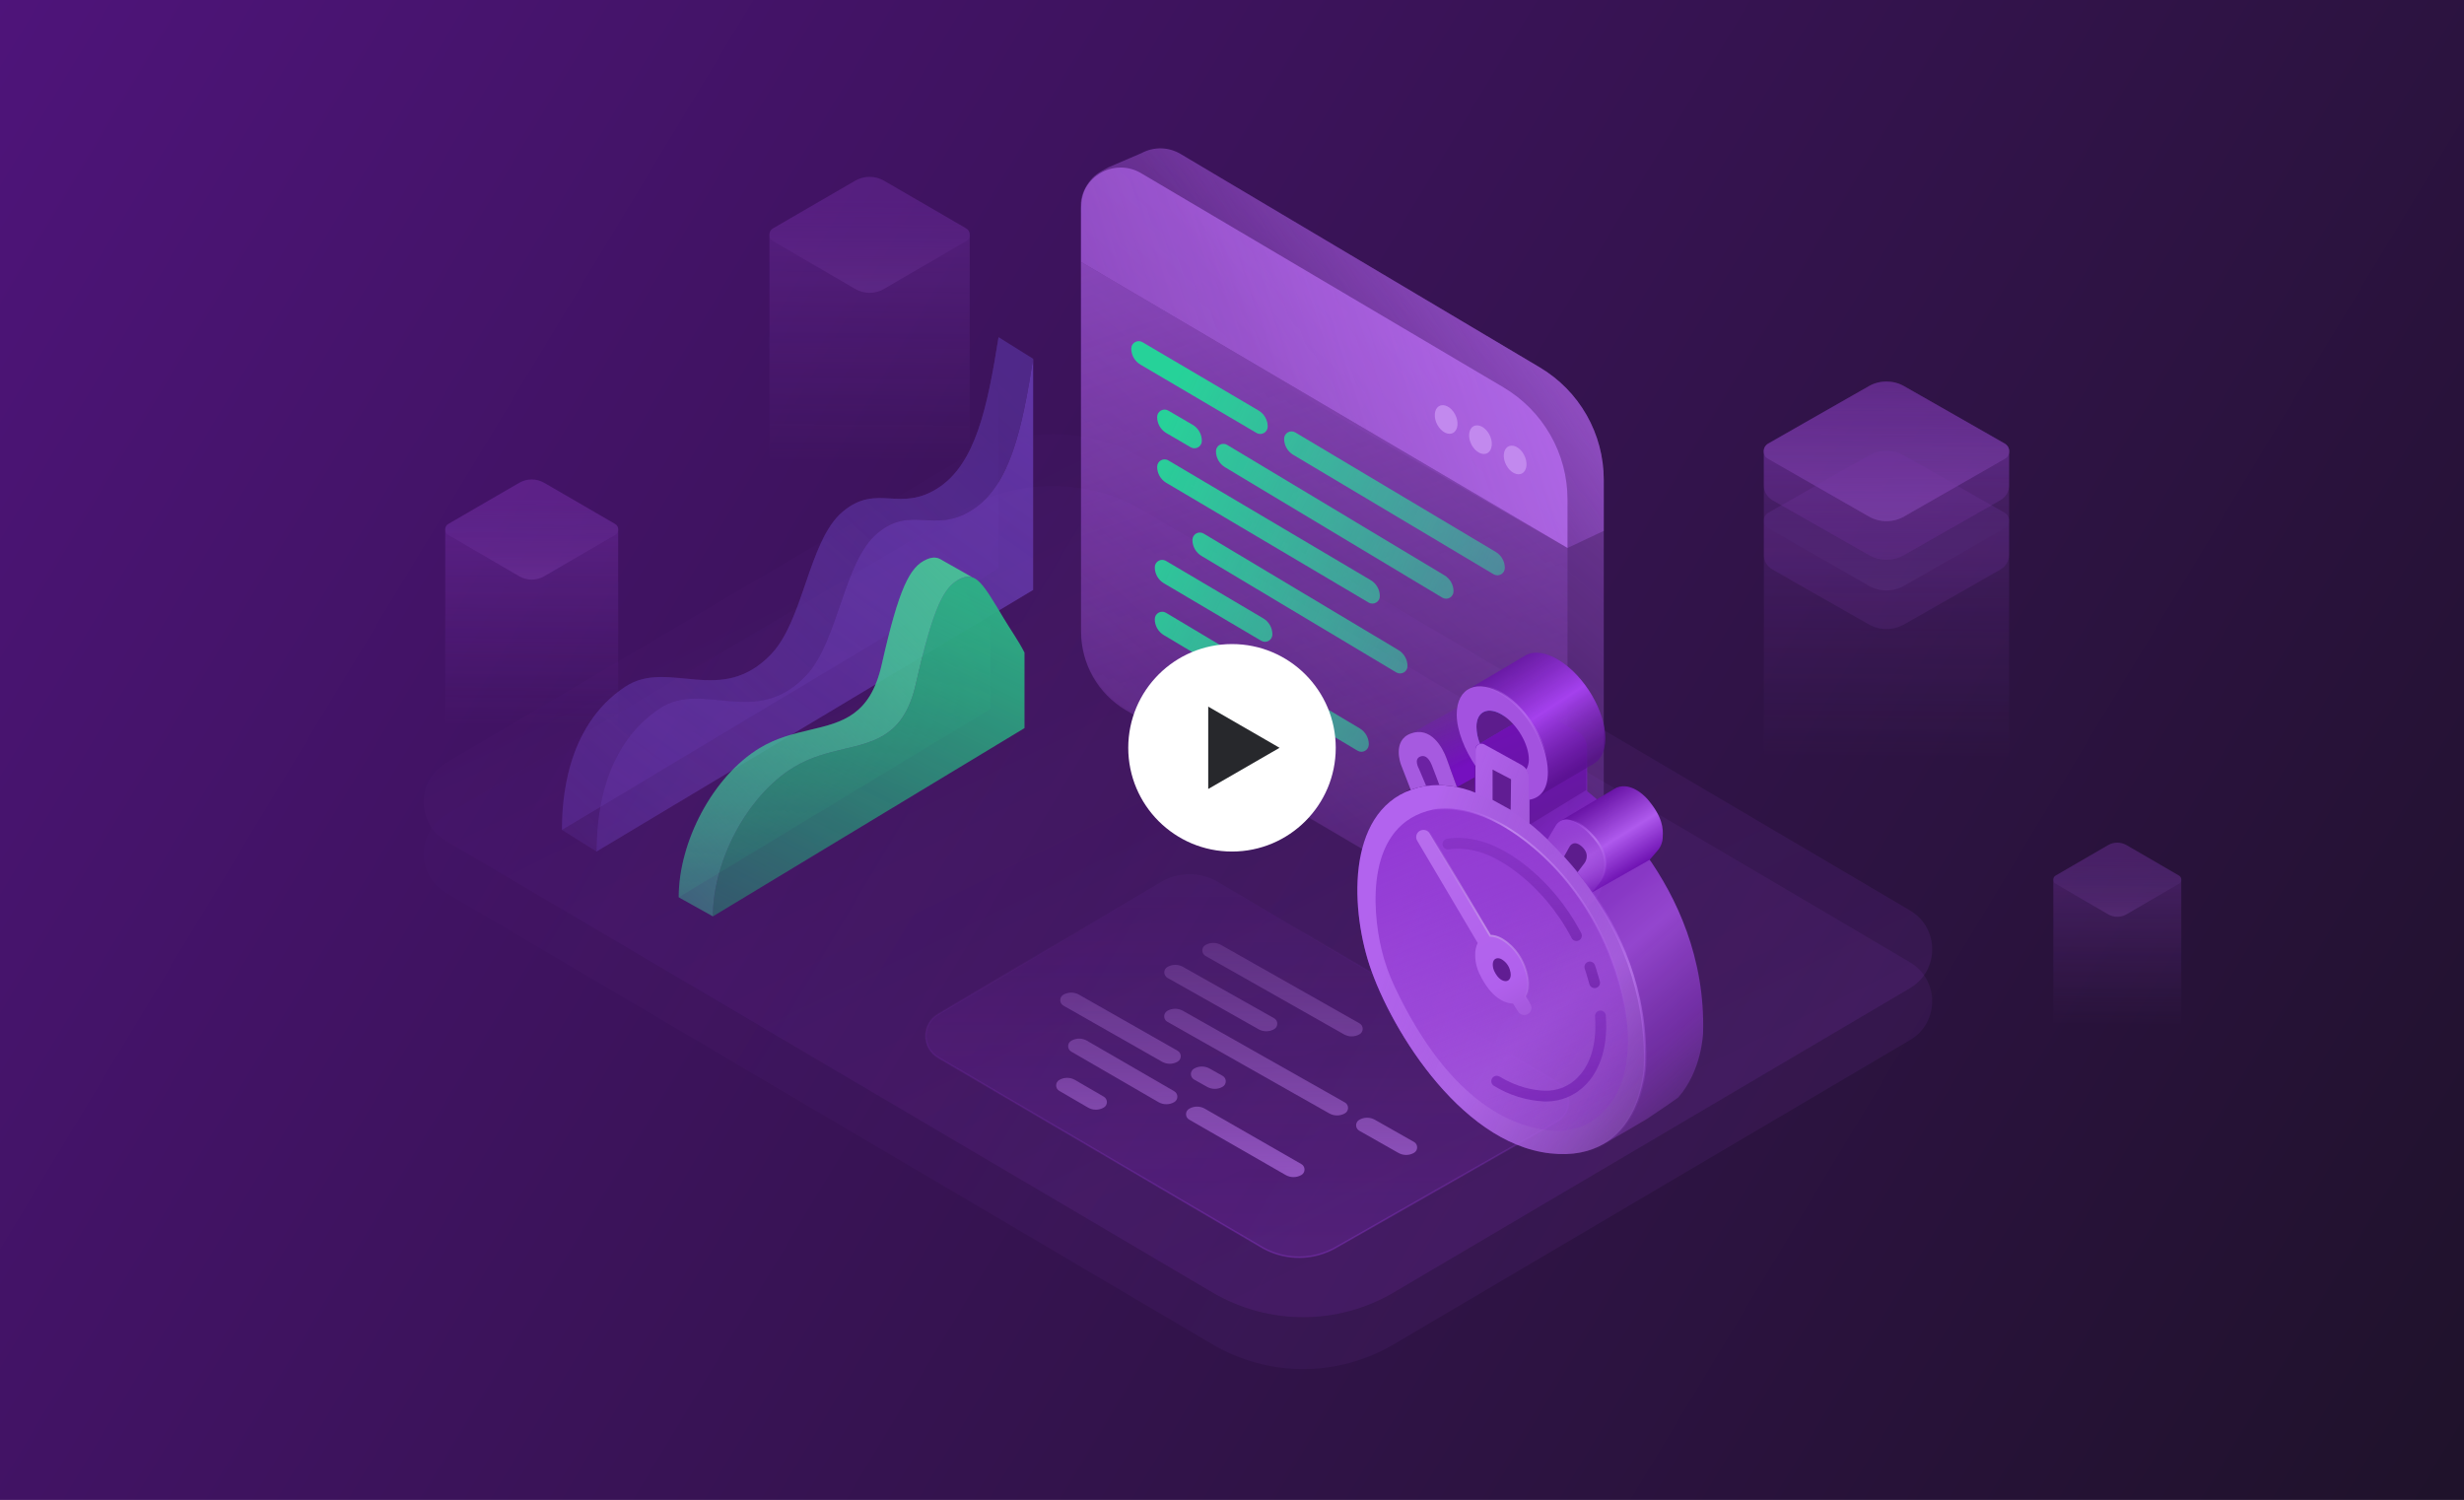 <svg width="570" height="347" viewBox="0 0 570 347" fill="none" xmlns="http://www.w3.org/2000/svg">
<path d="M0 0H570V347H0V0Z" fill="url(#paint0_linear_1_643)"/>
<g opacity="0.9">
<path opacity="0.5" d="M222.52 118.161L103.126 188.531C96.291 192.56 96.291 202.487 103.126 206.515L280.445 310.982C293.414 318.626 309.484 318.626 322.453 310.982L441.847 240.613C448.682 236.584 448.682 226.657 441.847 222.629L264.527 118.162C251.559 110.518 235.489 110.518 222.52 118.161Z" fill="url(#paint1_linear_1_643)"/>
<path opacity="0.5" d="M222.52 106.161L103.126 176.531C96.291 180.56 96.291 190.487 103.126 194.515L280.445 298.982C293.414 306.626 309.484 306.626 322.453 298.982L441.847 228.613C448.682 224.584 448.682 214.657 441.847 210.629L264.527 106.162C251.559 98.518 235.489 98.518 222.52 106.161Z" fill="url(#paint2_linear_1_643)"/>
<path opacity="0.6" d="M309.212 288.482L309.21 288.484C303.942 291.584 297.423 291.648 292.095 288.652C292.094 288.652 292.094 288.651 292.093 288.651L217.14 244.696L217.14 244.696L217.137 244.694C213.232 242.498 213.185 236.893 217.053 234.632L217.055 234.631L268.612 204.016C268.613 204.016 268.613 204.016 268.613 204.016C272.591 201.692 277.503 201.651 281.518 203.909C281.519 203.909 281.519 203.909 281.52 203.91L360.198 250.364L360.201 250.365C363.697 252.332 363.746 257.347 360.29 259.382C360.29 259.382 360.29 259.382 360.289 259.382L309.212 288.482Z" fill="url(#paint3_linear_1_643)" stroke="url(#paint4_linear_1_643)" stroke-width="0.36" stroke-miterlimit="10"/>
<g filter="url(#filter0_d_1_643)">
<path d="M294.75 236.237C293.636 236.88 292.266 236.887 291.146 236.256L270.076 224.375C269.095 223.822 269.088 222.412 270.063 221.849C271.177 221.206 272.547 221.199 273.667 221.83L294.737 233.71C295.718 234.264 295.725 235.674 294.75 236.237Z" fill="url(#paint5_linear_1_643)"/>
<path d="M245.993 228.27C245.019 228.832 245.024 230.239 246.001 230.795L268.802 243.768C269.925 244.407 271.302 244.403 272.42 243.757C273.394 243.195 273.389 241.788 272.412 241.232L249.611 228.259C248.488 227.62 247.111 227.624 245.993 228.27Z" fill="url(#paint6_linear_1_643)"/>
<path d="M282.837 249.562C281.726 250.203 280.359 250.211 279.241 249.584L276.237 247.899C275.254 247.348 275.245 245.935 276.221 245.372C277.332 244.73 278.699 244.722 279.817 245.349L282.821 247.034C283.804 247.585 283.813 248.998 282.837 249.562Z" fill="url(#paint7_linear_1_643)"/>
<path d="M270.038 232.008C269.065 232.57 269.069 233.975 270.045 234.532L307.495 255.726C308.619 256.368 309.999 256.365 311.119 255.718C312.092 255.156 312.089 253.75 311.113 253.193L273.662 231.999C272.538 231.358 271.159 231.361 270.038 232.008Z" fill="url(#paint8_linear_1_643)"/>
<path d="M314.438 257.212C313.464 257.774 313.469 259.182 314.448 259.737L323.49 264.864C324.612 265.5 325.986 265.495 327.103 264.85C328.077 264.288 328.072 262.879 327.093 262.325L318.051 257.198C316.929 256.562 315.555 256.567 314.438 257.212Z" fill="url(#paint9_linear_1_643)"/>
<path d="M314.507 237.42C313.385 238.068 312.004 238.07 310.879 237.426L278.863 219.295C277.888 218.737 277.886 217.332 278.858 216.771C279.98 216.123 281.362 216.121 282.486 216.764L314.503 234.896C315.477 235.454 315.48 236.858 314.507 237.42Z" fill="url(#paint10_linear_1_643)"/>
<path d="M247.82 238.916C246.85 239.476 246.849 240.876 247.819 241.438L267.987 253.119C269.114 253.772 270.504 253.773 271.632 253.122C272.603 252.562 272.603 251.162 271.634 250.6L251.466 238.919C250.339 238.266 248.948 238.265 247.82 238.916Z" fill="url(#paint11_linear_1_643)"/>
<path d="M255.332 254.38C254.202 255.033 252.809 255.031 251.681 254.374L245.042 250.514C244.075 249.951 244.077 248.553 245.046 247.993C246.177 247.341 247.57 247.343 248.698 247.999L255.336 251.859C256.304 252.422 256.302 253.821 255.332 254.38Z" fill="url(#paint12_linear_1_643)"/>
<path d="M275.094 254.646C274.127 255.205 274.122 256.599 275.085 257.165L297.383 269.963C298.513 270.627 299.913 270.632 301.049 269.977C302.016 269.418 302.021 268.024 301.058 267.458L278.76 254.66C277.63 253.996 276.23 253.991 275.094 254.646Z" fill="url(#paint13_linear_1_643)"/>
</g>
<g clip-path="url(#clip0_1_643)">
<path d="M371 202.539V111.003C371 105.757 369.636 100.601 367.042 96.042C364.447 91.483 360.712 87.676 356.202 84.997L273.116 35.628C271.756 34.81 270.206 34.36 268.62 34.325C267.033 34.289 265.465 34.668 264.07 35.425L256.36 38.729C254.148 39.903 253.041 40.579 251.897 42.154C250.754 43.728 249.993 45.542 250 47.489V145.589C250 149.232 250.945 152.812 252.744 155.98C254.543 159.148 257.133 161.794 260.261 163.661L348.662 216.329C349.957 217.113 351.427 217.561 352.939 217.633C354.451 217.705 355.958 217.399 357.322 216.742L357.324 216.744C361.237 214.37 366.214 210.928 369.585 207.468C370.518 205.994 371.009 204.283 371 202.539Z" fill="url(#paint14_linear_1_643)"/>
<path d="M371 122.818V111.003C371 105.757 369.636 100.601 367.042 96.042C364.447 91.483 360.712 87.676 356.202 84.997L273.116 35.628C271.756 34.81 270.206 34.36 268.62 34.325C267.033 34.289 265.465 34.668 264.07 35.425L256.36 38.729C251.897 40.803 250.083 43.827 250.097 48.004V62.407L362.614 126.766L371 122.818Z" fill="url(#paint15_linear_1_643)"/>
<path d="M362.614 208.228V126.766L250.097 60.606L250.097 146.196C250.097 149.838 251.046 153.417 252.85 156.584C254.654 159.751 257.251 162.397 260.389 164.263L348.649 216.132C350.051 216.966 351.649 217.414 353.281 217.432C354.913 217.449 356.52 217.035 357.939 216.232C359.359 215.429 360.539 214.265 361.36 212.859C362.181 211.453 362.614 209.855 362.614 208.228Z" fill="url(#paint16_linear_1_643)"/>
<path d="M362.614 126.765L362.614 115.536C362.614 110.303 361.246 105.161 358.644 100.614C356.042 96.066 352.296 92.27 347.773 89.597L263.949 40.049C262.547 39.221 260.95 38.776 259.319 38.761C257.689 38.746 256.083 39.16 254.666 39.962C253.249 40.764 252.07 41.925 251.251 43.327C250.431 44.729 250.097 46.501 250.097 48.123V60.606L362.614 126.765Z" fill="url(#paint17_linear_1_643)"/>
<path d="M336.576 95.811C337.495 97.508 337.329 99.435 336.205 100.116C335.081 100.796 333.425 99.971 332.506 98.274C331.587 96.576 331.753 94.65 332.877 93.969C334.001 93.288 335.658 94.114 336.576 95.811Z" fill="#D296FF"/>
<path d="M344.513 100.481C345.432 102.179 345.266 104.106 344.142 104.786C343.018 105.467 341.362 104.641 340.442 102.944C339.523 101.247 339.69 99.32 340.814 98.639C341.938 97.959 343.594 98.784 344.513 100.481Z" fill="#D296FF"/>
<path d="M352.536 105.178C353.455 106.875 353.288 108.802 352.164 109.483C351.04 110.163 349.384 109.338 348.465 107.641C347.546 105.943 347.712 104.016 348.836 103.336C349.96 102.655 351.617 103.481 352.536 105.178Z" fill="#D296FF"/>
<g filter="url(#filter1_d_1_643)">
<path d="M348.113 132.489C348.113 130.975 347.317 129.572 346.018 128.798L299.652 101.153C298.509 100.471 297.059 101.296 297.059 102.629C297.059 104.143 297.855 105.546 299.154 106.32L345.521 133.965C346.664 134.647 348.113 133.822 348.113 132.489Z" fill="url(#paint18_linear_1_643)"/>
<path d="M319.198 139.028C319.198 137.508 318.397 136.101 317.09 135.328L270.275 107.623C269.131 106.946 267.686 107.772 267.686 109.103C267.686 110.623 268.488 112.03 269.794 112.803L316.609 140.508C317.753 141.185 319.198 140.359 319.198 139.028Z" fill="url(#paint19_linear_1_643)"/>
<path d="M294.348 147.869C294.348 146.348 293.545 144.94 292.237 144.168L269.724 130.868C268.58 130.192 267.136 131.018 267.136 132.348C267.136 133.87 267.939 135.277 269.247 136.05L291.76 149.35C292.904 150.026 294.348 149.2 294.348 147.869Z" fill="url(#paint20_linear_1_643)"/>
<path d="M281.291 105.51C281.291 104.176 282.744 103.351 283.887 104.037L334.164 134.218C335.456 134.994 336.247 136.392 336.247 137.901C336.247 139.236 334.794 140.061 333.651 139.375L283.374 109.194C282.082 108.418 281.291 107.019 281.291 105.51Z" fill="url(#paint21_linear_1_643)"/>
<path d="M325.602 155.196C325.602 153.679 324.803 152.274 323.5 151.5L278.439 124.548C277.295 123.869 275.848 124.695 275.848 126.026C275.848 127.544 276.647 128.949 277.95 129.722L323.011 156.674C324.155 157.354 325.602 156.528 325.602 155.196Z" fill="url(#paint22_linear_1_643)"/>
<path d="M267.136 144.351C267.136 143.018 268.586 142.193 269.729 142.875L314.554 169.619C315.853 170.394 316.648 171.796 316.648 173.31C316.648 174.643 315.198 175.468 314.055 174.786L269.23 148.042C267.932 147.267 267.136 145.865 267.136 144.351Z" fill="url(#paint23_linear_1_643)"/>
<path d="M267.686 97.586C267.686 96.259 269.123 95.432 270.268 96.1L275.892 99.382C277.212 100.152 278.024 101.567 278.024 103.098C278.024 104.425 276.587 105.252 275.443 104.584L269.818 101.302C268.498 100.532 267.686 99.117 267.686 97.586Z" fill="url(#paint24_linear_1_643)"/>
<path d="M293.26 99.786C293.26 98.262 292.454 96.852 291.143 96.08L264.287 80.269C263.143 79.595 261.701 80.422 261.701 81.751C261.701 83.275 262.506 84.685 263.818 85.457L290.673 101.268C291.818 101.942 293.26 101.115 293.26 99.786Z" fill="url(#paint25_linear_1_643)"/>
<path d="M270.409 158.153C270.409 156.821 271.856 155.995 273 156.674L285.761 164.111C287.064 164.885 287.864 166.29 287.864 167.807C287.864 169.139 286.417 169.965 285.273 169.286L272.512 161.849C271.209 161.075 270.409 159.67 270.409 158.153Z" fill="url(#paint26_linear_1_643)"/>
</g>
</g>
<path d="M324.119 183.868C325.787 182.951 327.587 182.297 329.455 181.931C333.403 181.337 337.437 181.84 341.115 183.385V174.749C339.81 175.081 338.574 175.641 337.464 176.402H337.517L337.538 176.306C337.467 176.344 337.413 176.336 337.343 176.373L324.112 183.824L324.116 183.868H324.119Z" fill="#99620A"/>
<path d="M341.323 173.595V174.75C340.02 175.09 338.759 175.579 337.569 176.206L337.564 176.208C337.493 176.246 337.425 176.287 337.356 176.325L324.119 183.733V183.735C312.173 190.182 312.567 209.076 316.368 221.889C320.675 236.405 337.329 264.436 358.585 266.82C363.837 267.41 367.372 266.509 370.874 264.714C374.261 262.839 377.475 260.949 381.026 258.838C385.083 256.134 388.12 254.025 388.238 253.891C393.714 247.649 393.972 239.032 393.972 239.032C395.014 204.089 367.164 183.04 367.164 183.04V172.953C367.164 172.218 366.966 171.496 366.591 170.863C366.217 170.229 365.679 169.706 365.033 169.349L355.685 164.168L342.194 172.149C342.194 172.149 341.323 172.368 341.323 173.595Z" fill="url(#paint27_linear_1_643)"/>
<path d="M368.301 206.446L381.632 198.897L383.573 196.641C384.271 195.761 384.649 194.672 384.646 193.552C384.755 191.713 384.667 189.084 381.23 185.009C381.23 185.009 377.74 180.706 373.937 182.209L360.662 190.122C360.346 190.369 360.077 190.67 359.868 191.012C359.414 191.756 357.99 194.188 357.99 194.188C357.99 194.188 364.625 200.503 368.301 206.446Z" fill="url(#paint28_linear_1_643)"/>
<path d="M351.214 174.214C351.214 174.214 349.704 170.119 348.826 167.641C347.888 164.997 345.127 160.072 340.478 161.834C336.153 163.474 338.25 168.989 338.25 168.989L340.523 174.849C341.566 174.472 342.639 174.182 343.731 173.983C346.22 173.626 348.752 173.705 351.214 174.214Z" fill="#35AEFB"/>
<path d="M337.043 182.094C337.043 182.094 335.534 178 334.655 175.521C333.717 172.877 330.956 167.952 326.307 169.715L340.477 161.834C345.127 160.072 347.888 164.997 348.825 167.641C349.704 170.119 351.213 174.214 351.213 174.214L337.043 182.094Z" fill="url(#paint29_linear_1_643)"/>
<path d="M337.043 182.094C337.043 182.094 335.534 178 334.655 175.521C333.717 172.877 330.956 167.952 326.306 169.715C321.981 171.355 324.079 176.87 324.079 176.87L326.351 182.729C327.395 182.352 328.468 182.063 329.559 181.864C332.048 181.507 334.581 181.585 337.043 182.094Z" fill="#B362EF"/>
<path d="M329.917 181.81L328.247 177.855C328.247 177.855 326.971 175.652 328.534 175.03C330.096 174.408 330.93 176.326 331.217 177C331.503 177.673 332.988 181.657 332.988 181.657C331.962 181.635 330.935 181.686 329.917 181.81Z" fill="#7223AC"/>
<path d="M350.032 167.513C349.318 166.714 348.498 166.015 347.597 165.434C344.244 163.326 341.525 164.533 341.525 168.128C341.561 169.471 341.858 170.796 342.399 172.027L350.032 167.513Z" fill="#621D95"/>
<path d="M364.929 169.349L355.633 164.168L342.063 172.149C341.762 172.245 341.504 172.441 341.331 172.704C341.158 172.968 341.082 173.282 341.115 173.595V183.385C341.115 183.385 346.811 185.32 353.826 190.505C353.899 190.559 353.968 190.614 354.037 190.669L366.955 182.774V172.953C366.976 172.227 366.799 171.507 366.442 170.874C366.085 170.239 365.562 169.713 364.929 169.349Z" fill="url(#paint30_linear_1_643)"/>
<path d="M357.99 194.188L359.868 191.012C360.139 190.538 360.542 190.15 361.029 189.897C361.516 189.644 362.065 189.535 362.612 189.585C364.025 189.74 366.096 190.66 368.727 193.72C373.988 199.837 369.769 204.607 369.769 204.607L368.301 206.447C365.315 202.005 361.859 197.895 357.99 194.188Z" fill="url(#paint31_linear_1_643)"/>
<path d="M362.612 189.585C364.025 189.74 366.096 190.66 368.727 193.72C373.988 199.837 369.769 204.607 369.769 204.607" stroke="url(#paint32_radial_1_643)" stroke-width="0.488"/>
<path d="M361.805 198.16L363.158 195.754C363.158 195.754 364.148 194.093 366.083 195.99C368.018 197.886 366.514 199.712 366.514 199.712L364.946 201.782C364.946 201.782 363.058 199.528 361.805 198.16Z" fill="#621D95"/>
<path d="M353.827 190.505C353.827 190.505 381.577 211.554 380.535 246.497C380.535 246.497 379.841 269.205 358.585 266.82C337.33 264.436 320.675 236.405 316.369 221.889C312.062 207.371 312.125 185.044 329.56 181.864C333.548 181.317 337.609 181.842 341.324 183.385V173.432C341.324 173.191 341.387 172.954 341.507 172.745C341.628 172.536 341.801 172.362 342.009 172.239C342.218 172.117 342.455 172.052 342.697 172.048C342.939 172.045 343.178 172.106 343.39 172.222L351.908 176.932C352.49 177.254 352.975 177.724 353.312 178.295C353.65 178.865 353.827 179.515 353.827 180.177V190.505Z" fill="url(#paint33_linear_1_643)"/>
<path d="M353.828 190.505C353.828 190.505 381.577 211.555 380.536 246.498C380.536 246.498 379.841 269.206 358.585 266.821" stroke="url(#paint34_radial_1_643)" stroke-width="0.563"/>
<path d="M346.394 190.228C346.394 190.228 365.713 199.309 373.832 224.925C381.803 250.074 371.108 262.003 359.903 261.596C351.024 261.274 335.651 255.834 322.618 228.243C321.334 225.528 320.329 222.69 319.62 219.772C317.345 210.383 315.83 190.609 331.529 187.29C331.529 187.29 338.198 185.812 346.394 190.228Z" fill="url(#paint35_linear_1_643)"/>
<path d="M359.903 261.595C371.108 262.002 381.804 250.074 373.832 224.924C365.713 199.309 346.394 190.227 346.394 190.227C338.198 185.812 331.529 187.289 331.529 187.289" stroke="url(#paint36_radial_1_643)" stroke-width="0.451"/>
<path d="M346.077 198.699C346.182 198.748 356.647 203.783 363.571 217.03C363.724 217.322 363.988 217.543 364.304 217.642C364.621 217.741 364.963 217.711 365.258 217.559C365.552 217.407 365.774 217.144 365.873 216.83C365.973 216.514 365.943 216.173 365.79 215.881C358.607 202.139 347.979 196.848 347.178 196.464C340.427 192.839 334.908 194.002 334.676 194.054C334.355 194.128 334.077 194.325 333.901 194.602C333.725 194.88 333.666 195.214 333.738 195.534C333.808 195.855 334.003 196.133 334.279 196.312C334.556 196.489 334.892 196.552 335.215 196.484C335.264 196.474 340.117 195.491 346.016 198.668L346.077 198.699Z" fill="url(#paint37_linear_1_643)"/>
<path d="M371.472 234.944C371.448 234.615 371.293 234.308 371.043 234.092C370.792 233.876 370.465 233.768 370.134 233.792C369.804 233.816 369.496 233.97 369.28 234.22C369.062 234.468 368.954 234.794 368.978 235.123C369.539 242.822 367.161 247.012 365.067 249.172C364.067 250.222 362.852 251.046 361.505 251.59C360.158 252.134 358.71 252.386 357.257 252.327C354.869 252.24 351.13 251.602 346.875 249.058C346.59 248.89 346.251 248.841 345.93 248.921C345.609 249.001 345.334 249.204 345.163 249.486C344.993 249.768 344.941 250.106 345.021 250.425C345.1 250.745 345.304 251.02 345.586 251.191C349.079 253.348 353.061 254.594 357.165 254.813C357.327 254.82 357.489 254.822 357.65 254.822C359.373 254.827 361.079 254.481 362.664 253.806C364.25 253.131 365.679 252.142 366.867 250.9C369.315 248.375 372.1 243.558 371.472 234.944Z" fill="url(#paint38_linear_1_643)"/>
<path d="M367.675 227.667C367.459 226.85 367.215 226.011 366.948 225.172C366.832 224.809 366.714 224.449 366.593 224.094C366.487 223.781 366.51 223.439 366.657 223.144C366.804 222.847 367.062 222.622 367.377 222.516C367.69 222.41 368.034 222.433 368.331 222.579C368.629 222.725 368.856 222.982 368.962 223.295C369.089 223.667 369.212 224.043 369.333 224.423C369.61 225.299 369.867 226.177 370.094 227.032C370.178 227.351 370.132 227.69 369.965 227.975C369.798 228.261 369.524 228.468 369.203 228.552C368.883 228.637 368.541 228.591 368.255 228.424C367.968 228.258 367.76 227.986 367.675 227.667Z" fill="url(#paint39_linear_1_643)"/>
<path d="M345.283 185.045L349.467 187.35L349.556 180.276L345.283 178.039V185.045Z" fill="#661E9B"/>
<path d="M354.059 232.337L352.914 230.511C353.644 229.238 353.85 227.233 352.97 224.455C351.26 219.059 347.19 217.145 347.19 217.145C346.432 216.726 345.584 216.497 344.717 216.478L330.714 192.809C330.49 192.429 330.124 192.155 329.695 192.044C329.267 191.933 328.813 191.996 328.432 192.219C328.05 192.442 327.774 192.806 327.663 193.233C327.552 193.658 327.615 194.111 327.839 194.49L341.845 218.163C340.987 219.751 341.229 222.047 341.549 223.369C341.699 223.984 341.91 224.582 342.181 225.154C344.925 230.963 348.161 232.111 350.031 232.181L351.184 234.018C351.409 234.394 351.775 234.666 352.202 234.774C352.628 234.883 353.081 234.819 353.46 234.597C353.84 234.376 354.116 234.013 354.227 233.59C354.34 233.166 354.279 232.716 354.059 232.337Z" fill="url(#paint40_linear_1_643)"/>
<path d="M329.696 192.044C330.124 192.155 330.49 192.43 330.714 192.809L344.717 216.478C345.583 216.497 346.432 216.726 347.19 217.145C347.19 217.145 351.26 219.059 352.97 224.455C353.851 227.233 353.644 229.239 352.914 230.512L354.059 232.337C354.279 232.715 354.34 233.166 354.228 233.59" stroke="url(#paint41_linear_1_643)" stroke-width="0.451"/>
<path d="M347.331 221.903C348.28 222.441 348.982 223.327 349.284 224.372C349.851 226.162 349.09 227.011 348.292 226.981C347.66 226.958 346.567 226.572 345.639 224.608C345.548 224.415 345.476 224.213 345.426 224.005C345.264 223.337 345.156 221.93 346.273 221.694C346.64 221.644 347.012 221.718 347.331 221.903Z" fill="#661E9B"/>
<path d="M360.777 152.809C357.69 150.869 354.913 150.539 352.977 151.58L339.905 159.304C341.836 158.33 344.567 158.681 347.597 160.586C353.448 164.263 358.191 172.329 358.191 178.603C358.191 181.29 357.316 183.206 355.86 184.236C355.882 184.22 355.905 184.21 355.926 184.194L368.832 176.604C370.413 175.613 371.37 173.641 371.37 170.826C371.37 164.553 366.627 156.486 360.777 152.809Z" fill="url(#paint42_linear_1_643)"/>
<path d="M347.668 160.585C341.857 156.908 336.985 159.012 336.985 165.285C336.985 169.041 338.864 173.546 341.364 177.261V173.655C341.397 173.325 341.331 172.814 341.557 172.571C341.783 172.326 342.039 172.141 342.366 172.081C341.839 170.828 341.565 169.485 341.557 168.127C341.557 164.532 344.298 163.326 347.628 165.433C350.959 167.542 353.679 172.165 353.679 175.761C353.672 176.567 353.458 177.359 353.056 178.06C353.458 178.691 353.654 179.43 353.618 180.177V185.044C356.536 184.641 358.071 182.379 358.071 178.603C358.071 172.329 353.479 164.262 347.668 160.585Z" fill="#AF59EF"/>
<path d="M336.985 165.285C336.985 159.012 341.857 156.908 347.668 160.585C353.479 164.262 358.071 172.329 358.071 178.603" stroke="url(#paint43_radial_1_643)" stroke-width="0.488"/>
<g opacity="0.6">
<path d="M103.708 121.204C103.269 121.459 102.999 121.925 102.999 122.43V174.184C102.999 175.193 103.539 176.126 104.416 176.635L120.119 185.738C121.899 186.77 124.1 186.77 125.88 185.738L141.583 176.635C142.46 176.126 143 175.193 143 174.184V122.43C143 121.925 142.73 121.459 142.291 121.204L125.88 111.691C124.1 110.659 121.899 110.659 120.119 111.691L103.708 121.204Z" fill="url(#paint44_linear_1_643)"/>
<path d="M125.893 111.71L142.33 121.287C143.271 121.836 143.271 123.187 142.33 123.735L125.893 133.312C124.108 134.353 121.896 134.353 120.11 133.312L103.673 123.735C102.732 123.187 102.732 121.836 103.673 121.287L120.11 111.71C121.896 110.67 124.108 110.67 125.893 111.71Z" fill="url(#paint45_linear_1_643)"/>
</g>
<g opacity="0.6">
<path d="M475.524 202.553C475.199 202.741 474.999 203.086 474.999 203.459V241.755C474.999 242.502 475.399 243.192 476.048 243.569L487.667 250.304C488.984 251.068 490.613 251.068 491.93 250.304L503.549 243.569C504.198 243.192 504.598 242.502 504.598 241.755V203.459C504.598 203.086 504.398 202.741 504.073 202.553L491.93 195.513C490.613 194.75 488.984 194.75 487.667 195.513L475.524 202.553Z" fill="url(#paint46_linear_1_643)"/>
<path d="M491.939 195.528L504.102 202.614C504.798 203.02 504.798 204.02 504.102 204.425L491.939 211.512C490.618 212.282 488.981 212.282 487.66 211.512L475.498 204.425C474.802 204.02 474.802 203.02 475.498 202.614L487.66 195.528C488.981 194.758 490.618 194.758 491.939 195.528Z" fill="url(#paint47_linear_1_643)"/>
</g>
<g opacity="0.5">
<path d="M178.82 52.828C178.312 53.123 177.999 53.663 177.999 54.248V114.186C177.999 115.355 178.624 116.435 179.64 117.025L197.826 127.567C199.887 128.762 202.437 128.762 204.498 127.567L222.684 117.025C223.7 116.435 224.325 115.355 224.325 114.186V54.248C224.325 53.663 224.012 53.123 223.504 52.828L204.498 41.81C202.437 40.615 199.887 40.615 197.826 41.81L178.82 52.828Z" fill="url(#paint48_linear_1_643)"/>
<path d="M204.513 41.82L223.549 52.912C224.639 53.547 224.639 55.111 223.549 55.746L204.513 66.838C202.445 68.043 199.883 68.043 197.815 66.838L178.779 55.746C177.69 55.111 177.69 53.547 178.779 52.912L197.815 41.82C199.883 40.615 202.445 40.615 204.513 41.82Z" fill="url(#paint49_linear_1_643)"/>
</g>
<g opacity="0.6">
<path d="M409.041 102.599C408.418 102.954 408.036 103.604 408.036 104.307V216.446C408.036 217.852 408.801 219.153 410.045 219.862L432.315 232.55C434.84 233.988 437.962 233.988 440.486 232.55L462.756 219.862C464.001 219.153 464.766 217.852 464.766 216.446V104.307C464.766 103.604 464.383 102.954 463.761 102.599L440.486 89.338C437.962 87.9 434.84 87.9 432.315 89.338L409.041 102.599Z" fill="url(#paint50_linear_1_643)"/>
<path d="M440.501 89.361L463.812 102.711C465.147 103.475 465.147 105.358 463.812 106.122L440.501 119.472C437.969 120.922 434.831 120.922 432.299 119.472L408.988 106.122C407.653 105.358 407.653 103.475 408.988 102.711L432.299 89.361C434.831 87.911 437.969 87.911 440.501 89.361Z" fill="url(#paint51_linear_1_643)"/>
<path d="M409.038 102.599C408.416 102.954 408.033 103.604 408.033 104.307V112.316C408.033 113.723 408.798 115.023 410.043 115.732L432.313 128.421C434.837 129.859 437.959 129.859 440.484 128.421L462.754 115.732C463.998 115.023 464.763 113.723 464.763 112.316V104.307C464.763 103.604 464.381 102.954 463.758 102.599L440.484 89.338C437.959 87.9 434.837 87.9 432.313 89.338L409.038 102.599Z" fill="url(#paint52_linear_1_643)"/>
<path d="M440.502 89.36L463.814 102.71C465.148 103.474 465.148 105.357 463.814 106.121L440.502 119.471C437.97 120.921 434.833 120.921 432.301 119.471L408.989 106.121C407.655 105.357 407.655 103.474 408.989 102.71L432.301 89.36C434.833 87.91 437.97 87.91 440.502 89.36Z" fill="url(#paint53_linear_1_643)"/>
<g opacity="0.5">
<path d="M409.037 118.631C408.415 118.986 408.032 119.636 408.032 120.339V128.348C408.032 129.755 408.797 131.056 410.042 131.765L432.312 144.453C434.836 145.891 437.958 145.891 440.483 144.453L462.753 131.765C463.997 131.056 464.762 129.755 464.762 128.348V120.339C464.762 119.636 464.38 118.986 463.757 118.631L440.483 105.371C437.958 103.932 434.836 103.932 432.312 105.371L409.037 118.631Z" fill="url(#paint54_linear_1_643)"/>
<path d="M440.501 105.395L463.813 118.745C465.147 119.509 465.147 121.392 463.813 122.156L440.501 135.506C437.969 136.956 434.832 136.956 432.3 135.506L408.988 122.156C407.654 121.392 407.654 119.509 408.988 118.745L432.3 105.395C434.832 103.945 437.969 103.945 440.501 105.395Z" fill="url(#paint55_linear_1_643)"/>
</g>
</g>
<g opacity="0.6">
<path d="M144.619 158.88C130.681 168.084 130 185.862 130 192L231 131.492V78C228.44 94.092 225.73 107.377 216.869 112.986C208.007 118.596 202.896 111.762 194.991 118.338C187.087 124.915 185.988 143.295 178.462 151.264C166.806 163.608 154.66 152.25 144.619 158.88Z" fill="url(#paint56_linear_1_643)"/>
<path d="M144.619 158.88C130.681 168.084 130 185.862 130 192L138 197C138 190.862 138.681 173.084 152.619 163.88C156.928 161.035 161.624 161.502 166.503 161.988C172.994 162.633 179.808 163.311 186.462 156.264C190.07 152.443 192.201 146.229 194.313 140.07C196.606 133.383 198.877 126.762 202.991 123.339C207.081 119.935 210.423 120.123 213.924 120.319C217.189 120.503 220.592 120.693 224.869 117.986C233.73 112.377 236.44 99.092 239 83L231 78C228.44 94.092 225.73 107.377 216.869 112.986C212.592 115.693 209.189 115.503 205.924 115.319C202.423 115.123 199.081 114.935 194.991 118.339C190.877 121.762 188.606 128.383 186.313 135.07C184.201 141.229 182.07 147.443 178.462 151.264C171.808 158.311 164.994 157.633 158.503 156.988C153.624 156.502 148.928 156.035 144.619 158.88Z" fill="url(#paint57_linear_1_643)"/>
<path d="M152.619 163.88C138.681 173.084 138 190.862 138 197L239 136.492V83C236.44 99.092 233.73 112.377 224.869 117.986C216.007 123.596 210.896 116.762 202.991 123.338C195.087 129.915 193.988 148.295 186.462 156.264C174.806 168.608 162.66 157.25 152.619 163.88Z" fill="url(#paint58_linear_1_643)"/>
</g>
<path d="M229.088 144.554C228.113 144.243 227.213 143.489 226.425 142.187C225.636 140.886 224.921 139.69 224.267 138.595C219.39 130.435 217.895 127.932 214.421 129.395C210.482 131.054 207.995 135.944 203.974 153.734C201.301 165.557 194.848 167.087 187.407 168.851C183.651 169.742 179.643 170.692 175.743 173.056C164.897 179.63 157 194.766 157 207.585L229.088 164.029V144.554Z" fill="url(#paint59_linear_1_643)"/>
<path d="M237 150.969C235.604 148.221 233.762 145.659 232.18 143.01C227.303 134.85 225.807 132.347 222.333 133.81C218.394 135.469 215.907 140.359 211.886 158.149C209.213 169.972 202.76 171.502 195.319 173.266C191.563 174.157 187.555 175.107 183.655 177.471C172.809 184.045 164.912 199.181 164.912 212L237 168.444V150.969Z" fill="url(#paint60_linear_1_643)"/>
<path d="M157 207.585L164.912 212C164.912 199.181 172.809 184.045 183.655 177.471C187.555 175.107 191.563 174.157 195.319 173.266C202.76 171.502 209.213 169.971 211.886 158.149C215.907 140.359 218.394 135.469 222.333 133.81C223.312 133.397 224.134 133.3 224.918 133.555C224.844 133.507 224.768 133.461 224.692 133.415L217.583 129.395C216.618 128.856 215.642 128.881 214.421 129.395C210.482 131.054 207.995 135.944 203.974 153.734C201.301 165.557 194.848 167.087 187.407 168.851C183.651 169.742 179.643 170.692 175.743 173.056C164.897 179.63 157 194.766 157 207.585Z" fill="url(#paint61_linear_1_643)"/>
</g>
<circle cx="285" cy="173" r="24" fill="white"/>
<path d="M296 173L279.5 182.526L279.5 163.474L296 173Z" fill="#27282C"/>
<defs>
<filter id="filter0_d_1_643" x="239.465" y="213.28" width="93.219" height="63.888" filterUnits="userSpaceOnUse" color-interpolation-filters="sRGB">
<feFlood flood-opacity="0" result="BackgroundImageFix"/>
<feColorMatrix in="SourceAlpha" type="matrix" values="0 0 0 0 0 0 0 0 0 0 0 0 0 0 0 0 0 0 127 0" result="hardAlpha"/>
<feOffset dy="1.85"/>
<feGaussianBlur stdDeviation="2.426"/>
<feColorMatrix type="matrix" values="0 0 0 0 0.249 0 0 0 0 0.074 0 0 0 0 0.379 0 0 0 0.7 0"/>
<feBlend mode="normal" in2="BackgroundImageFix" result="effect1_dropShadow_1_643"/>
<feBlend mode="normal" in="SourceGraphic" in2="effect1_dropShadow_1_643" result="shape"/>
</filter>
<filter id="filter1_d_1_643" x="257.26" y="74.479" width="95.293" height="103.882" filterUnits="userSpaceOnUse" color-interpolation-filters="sRGB">
<feFlood flood-opacity="0" result="BackgroundImageFix"/>
<feColorMatrix in="SourceAlpha" type="matrix" values="0 0 0 0 0 0 0 0 0 0 0 0 0 0 0 0 0 0 127 0" result="hardAlpha"/>
<feOffset dy="-1.11"/>
<feGaussianBlur stdDeviation="2.22"/>
<feColorMatrix type="matrix" values="0 0 0 0 0.325 0 0 0 0 0.106 0 0 0 0 0.518 0 0 0 0.5 0"/>
<feBlend mode="normal" in2="BackgroundImageFix" result="effect1_dropShadow_1_643"/>
<feBlend mode="normal" in="SourceGraphic" in2="effect1_dropShadow_1_643" result="shape"/>
</filter>
<linearGradient id="paint0_linear_1_643" x1="583.119" y1="347" x2="-21.252" y2="-17.386" gradientUnits="userSpaceOnUse">
<stop stop-color="#1E1229"/>
<stop offset="1" stop-color="#50147D"/>
</linearGradient>
<linearGradient id="paint1_linear_1_643" x1="523" y1="317" x2="118.102" y2="75.505" gradientUnits="userSpaceOnUse">
<stop stop-color="#B24BFF" stop-opacity="0.21"/>
<stop offset="1" stop-color="#B655FF" stop-opacity="0"/>
</linearGradient>
<linearGradient id="paint2_linear_1_643" x1="321" y1="285.5" x2="218.228" y2="77.882" gradientUnits="userSpaceOnUse">
<stop stop-color="#B24BFF" stop-opacity="0.21"/>
<stop offset="1" stop-color="#B655FF" stop-opacity="0"/>
</linearGradient>
<linearGradient id="paint3_linear_1_643" x1="269.764" y1="571" x2="269.764" y2="197.5" gradientUnits="userSpaceOnUse">
<stop stop-color="#A039ED"/>
<stop offset="1" stop-color="#9F36EE" stop-opacity="0.07"/>
</linearGradient>
<linearGradient id="paint4_linear_1_643" x1="291.96" y1="356.705" x2="287.5" y2="214.5" gradientUnits="userSpaceOnUse">
<stop stop-color="#A53FF2"/>
<stop offset="1" stop-color="#A843F3" stop-opacity="0"/>
</linearGradient>
<linearGradient id="paint5_linear_1_643" x1="294.5" y1="299.5" x2="294.5" y2="200" gradientUnits="userSpaceOnUse">
<stop stop-color="#C475FF"/>
<stop offset="1" stop-color="#734794" stop-opacity="0.35"/>
</linearGradient>
<linearGradient id="paint6_linear_1_643" x1="294.5" y1="299.5" x2="294.5" y2="200" gradientUnits="userSpaceOnUse">
<stop stop-color="#C475FF"/>
<stop offset="1" stop-color="#734794" stop-opacity="0.35"/>
</linearGradient>
<linearGradient id="paint7_linear_1_643" x1="294.5" y1="299.5" x2="294.5" y2="200" gradientUnits="userSpaceOnUse">
<stop stop-color="#C475FF"/>
<stop offset="1" stop-color="#734794" stop-opacity="0.35"/>
</linearGradient>
<linearGradient id="paint8_linear_1_643" x1="294.5" y1="299.5" x2="294.5" y2="200" gradientUnits="userSpaceOnUse">
<stop stop-color="#C475FF"/>
<stop offset="1" stop-color="#734794" stop-opacity="0.35"/>
</linearGradient>
<linearGradient id="paint9_linear_1_643" x1="294.5" y1="299.5" x2="294.5" y2="200" gradientUnits="userSpaceOnUse">
<stop stop-color="#C475FF"/>
<stop offset="1" stop-color="#734794" stop-opacity="0.35"/>
</linearGradient>
<linearGradient id="paint10_linear_1_643" x1="294.5" y1="299.5" x2="294.5" y2="200" gradientUnits="userSpaceOnUse">
<stop stop-color="#C475FF"/>
<stop offset="1" stop-color="#734794" stop-opacity="0.35"/>
</linearGradient>
<linearGradient id="paint11_linear_1_643" x1="294.5" y1="299.5" x2="294.5" y2="200" gradientUnits="userSpaceOnUse">
<stop stop-color="#C475FF"/>
<stop offset="1" stop-color="#734794" stop-opacity="0.35"/>
</linearGradient>
<linearGradient id="paint12_linear_1_643" x1="294.5" y1="299.5" x2="294.5" y2="200" gradientUnits="userSpaceOnUse">
<stop stop-color="#C475FF"/>
<stop offset="1" stop-color="#734794" stop-opacity="0.35"/>
</linearGradient>
<linearGradient id="paint13_linear_1_643" x1="294.5" y1="299.5" x2="294.5" y2="200" gradientUnits="userSpaceOnUse">
<stop stop-color="#C475FF"/>
<stop offset="1" stop-color="#734794" stop-opacity="0.35"/>
</linearGradient>
<linearGradient id="paint14_linear_1_643" x1="386.252" y1="-11.619" x2="238.402" y2="157.304" gradientUnits="userSpaceOnUse">
<stop stop-color="#C475FF" stop-opacity="0.85"/>
<stop offset="1" stop-color="#A653E4" stop-opacity="0"/>
</linearGradient>
<linearGradient id="paint15_linear_1_643" x1="383.211" y1="48.754" x2="301.644" y2="98.783" gradientUnits="userSpaceOnUse">
<stop stop-color="#C475FF" stop-opacity="0.85"/>
<stop offset="1" stop-color="#A653E4" stop-opacity="0"/>
</linearGradient>
<linearGradient id="paint16_linear_1_643" x1="240.423" y1="-76.032" x2="351.685" y2="255.469" gradientUnits="userSpaceOnUse">
<stop stop-color="#C475FF" stop-opacity="0.85"/>
<stop offset="1" stop-color="#A653E4" stop-opacity="0"/>
</linearGradient>
<linearGradient id="paint17_linear_1_643" x1="365.667" y1="101.381" x2="20.017" y2="212.998" gradientUnits="userSpaceOnUse">
<stop stop-color="#C475FF" stop-opacity="0.85"/>
<stop offset="1" stop-color="#A653E4" stop-opacity="0"/>
</linearGradient>
<linearGradient id="paint18_linear_1_643" x1="258.967" y1="115.779" x2="423.052" y2="194.313" gradientUnits="userSpaceOnUse">
<stop stop-color="#24E7A0"/>
<stop offset="1" stop-color="#3EEAAC" stop-opacity="0"/>
</linearGradient>
<linearGradient id="paint19_linear_1_643" x1="258.967" y1="115.779" x2="423.052" y2="194.313" gradientUnits="userSpaceOnUse">
<stop stop-color="#24E7A0"/>
<stop offset="1" stop-color="#3EEAAC" stop-opacity="0"/>
</linearGradient>
<linearGradient id="paint20_linear_1_643" x1="258.967" y1="115.779" x2="423.052" y2="194.313" gradientUnits="userSpaceOnUse">
<stop stop-color="#24E7A0"/>
<stop offset="1" stop-color="#3EEAAC" stop-opacity="0"/>
</linearGradient>
<linearGradient id="paint21_linear_1_643" x1="258.967" y1="115.779" x2="423.052" y2="194.313" gradientUnits="userSpaceOnUse">
<stop stop-color="#24E7A0"/>
<stop offset="1" stop-color="#3EEAAC" stop-opacity="0"/>
</linearGradient>
<linearGradient id="paint22_linear_1_643" x1="258.967" y1="115.779" x2="423.052" y2="194.313" gradientUnits="userSpaceOnUse">
<stop stop-color="#24E7A0"/>
<stop offset="1" stop-color="#3EEAAC" stop-opacity="0"/>
</linearGradient>
<linearGradient id="paint23_linear_1_643" x1="258.967" y1="115.779" x2="423.052" y2="194.313" gradientUnits="userSpaceOnUse">
<stop stop-color="#24E7A0"/>
<stop offset="1" stop-color="#3EEAAC" stop-opacity="0"/>
</linearGradient>
<linearGradient id="paint24_linear_1_643" x1="258.967" y1="115.779" x2="423.052" y2="194.313" gradientUnits="userSpaceOnUse">
<stop stop-color="#24E7A0"/>
<stop offset="1" stop-color="#3EEAAC" stop-opacity="0"/>
</linearGradient>
<linearGradient id="paint25_linear_1_643" x1="258.967" y1="115.779" x2="423.052" y2="194.313" gradientUnits="userSpaceOnUse">
<stop stop-color="#24E7A0"/>
<stop offset="1" stop-color="#3EEAAC" stop-opacity="0"/>
</linearGradient>
<linearGradient id="paint26_linear_1_643" x1="258.967" y1="115.779" x2="423.052" y2="194.313" gradientUnits="userSpaceOnUse">
<stop stop-color="#24E7A0"/>
<stop offset="1" stop-color="#3EEAAC" stop-opacity="0"/>
</linearGradient>
<linearGradient id="paint27_linear_1_643" x1="347.786" y1="161.699" x2="413.618" y2="238.11" gradientUnits="userSpaceOnUse">
<stop stop-color="#460974"/>
<stop offset="0.35" stop-color="#9129DF" stop-opacity="0.81"/>
<stop offset="0.62" stop-color="#B858FF" stop-opacity="0.78"/>
<stop offset="0.838" stop-color="#963DD8" stop-opacity="0.63"/>
<stop offset="0.985" stop-color="#A653E4" stop-opacity="0.2"/>
</linearGradient>
<linearGradient id="paint28_linear_1_643" x1="366.5" y1="186.313" x2="376.5" y2="202.313" gradientUnits="userSpaceOnUse">
<stop stop-color="#6C11AE"/>
<stop offset="0.553" stop-color="#BC61FF"/>
<stop offset="1" stop-color="#7310BC"/>
</linearGradient>
<linearGradient id="paint29_linear_1_643" x1="331.5" y1="163.312" x2="337.5" y2="177.812" gradientUnits="userSpaceOnUse">
<stop stop-color="#7C1AC5" stop-opacity="0.11"/>
<stop offset="1" stop-color="#7C0FCC"/>
</linearGradient>
<linearGradient id="paint30_linear_1_643" x1="348.5" y1="169" x2="357" y2="189" gradientUnits="userSpaceOnUse">
<stop stop-color="#7511BE"/>
<stop offset="1" stop-color="#6B18A9"/>
</linearGradient>
<linearGradient id="paint31_linear_1_643" x1="364.68" y1="189.573" x2="367.5" y2="209.501" gradientUnits="userSpaceOnUse">
<stop stop-color="#A043E4"/>
<stop offset="1" stop-color="#BB72F0" stop-opacity="0"/>
</linearGradient>
<radialGradient id="paint32_radial_1_643" cx="0" cy="0" r="1" gradientUnits="userSpaceOnUse" gradientTransform="translate(369.53 193.437) rotate(97.431) scale(11.322 6.601)">
<stop stop-color="#C981FF"/>
<stop offset="1" stop-color="#B858FF" stop-opacity="0"/>
</radialGradient>
<linearGradient id="paint33_linear_1_643" x1="328" y1="195.5" x2="396.668" y2="220.368" gradientUnits="userSpaceOnUse">
<stop stop-color="#C06CFF"/>
<stop offset="1" stop-color="#CC8DFC" stop-opacity="0.21"/>
</linearGradient>
<radialGradient id="paint34_radial_1_643" cx="0" cy="0" r="1" gradientUnits="userSpaceOnUse" gradientTransform="translate(378.758 220.826) rotate(104.058) scale(47.596 16.637)">
<stop stop-color="#CC88FF" stop-opacity="0.81"/>
<stop offset="1" stop-color="#B858FF" stop-opacity="0"/>
</radialGradient>
<linearGradient id="paint35_linear_1_643" x1="325" y1="176.313" x2="363" y2="268.313" gradientUnits="userSpaceOnUse">
<stop stop-color="#9938E0"/>
<stop offset="1" stop-color="#8F31D3" stop-opacity="0.13"/>
</linearGradient>
<radialGradient id="paint36_radial_1_643" cx="0" cy="0" r="1" gradientUnits="userSpaceOnUse" gradientTransform="translate(329.646 187.176) rotate(62.592) scale(82.246 234.798)">
<stop offset="0.015" stop-color="#B858FF" stop-opacity="0.2"/>
<stop offset="0.169" stop-color="#D091FF"/>
<stop offset="0.802" stop-color="#BB60FF" stop-opacity="0"/>
</radialGradient>
<linearGradient id="paint37_linear_1_643" x1="304.611" y1="151.949" x2="312.16" y2="263.141" gradientUnits="userSpaceOnUse">
<stop stop-color="#A13FEA" stop-opacity="0.13"/>
<stop offset="1" stop-color="#5A1091"/>
</linearGradient>
<linearGradient id="paint38_linear_1_643" x1="304.612" y1="151.948" x2="312.16" y2="263.141" gradientUnits="userSpaceOnUse">
<stop stop-color="#AC4BF3" stop-opacity="0.13"/>
<stop offset="1" stop-color="#6E12B3" stop-opacity="0.6"/>
</linearGradient>
<linearGradient id="paint39_linear_1_643" x1="304.612" y1="151.949" x2="312.16" y2="263.141" gradientUnits="userSpaceOnUse">
<stop stop-color="#B858FF" stop-opacity="0.13"/>
<stop offset="1" stop-color="#5C0F95"/>
</linearGradient>
<linearGradient id="paint40_linear_1_643" x1="334.385" y1="189.531" x2="370.966" y2="250.074" gradientUnits="userSpaceOnUse">
<stop stop-color="#C577FF"/>
<stop offset="0.557" stop-color="#BF68FF"/>
<stop offset="1" stop-color="#8C4ABC"/>
</linearGradient>
<linearGradient id="paint41_linear_1_643" x1="329.646" y1="190.782" x2="357.121" y2="230.457" gradientUnits="userSpaceOnUse">
<stop stop-color="#D7A3FD" stop-opacity="0"/>
<stop offset="0.596" stop-color="#D197FC"/>
<stop offset="1" stop-color="#D59BFF" stop-opacity="0"/>
</linearGradient>
<linearGradient id="paint42_linear_1_643" x1="345.5" y1="151.312" x2="363.5" y2="178.812" gradientUnits="userSpaceOnUse">
<stop stop-color="#5D0B9A" stop-opacity="0.87"/>
<stop offset="0.535" stop-color="#B146FF"/>
<stop offset="1" stop-color="#5C1094" stop-opacity="0.72"/>
</linearGradient>
<radialGradient id="paint43_radial_1_643" cx="0" cy="0" r="1" gradientUnits="userSpaceOnUse" gradientTransform="translate(352.934 165.127) rotate(129.472) scale(10.749 11.432)">
<stop stop-color="#C16CFF"/>
<stop offset="1" stop-color="#C576FF" stop-opacity="0"/>
</radialGradient>
<linearGradient id="paint44_linear_1_643" x1="130.843" y1="116.059" x2="130.418" y2="167.858" gradientUnits="userSpaceOnUse">
<stop stop-color="#B654FF" stop-opacity="0.4"/>
<stop offset="1" stop-color="#A653E4" stop-opacity="0"/>
</linearGradient>
<linearGradient id="paint45_linear_1_643" x1="123.645" y1="142.995" x2="123.747" y2="115.48" gradientUnits="userSpaceOnUse">
<stop stop-color="#C67AFF" stop-opacity="0.52"/>
<stop offset="1" stop-color="#A653E4" stop-opacity="0"/>
</linearGradient>
<linearGradient id="paint46_linear_1_643" x1="495.602" y1="198.745" x2="495.288" y2="237.074" gradientUnits="userSpaceOnUse">
<stop stop-color="#B654FF" stop-opacity="0.4"/>
<stop offset="1" stop-color="#A653E4" stop-opacity="0"/>
</linearGradient>
<linearGradient id="paint47_linear_1_643" x1="490.276" y1="218.677" x2="490.351" y2="198.318" gradientUnits="userSpaceOnUse">
<stop stop-color="#C67AFF" stop-opacity="0.52"/>
<stop offset="1" stop-color="#A653E4" stop-opacity="0"/>
</linearGradient>
<linearGradient id="paint48_linear_1_643" x1="210.245" y1="46.869" x2="209.753" y2="106.859" gradientUnits="userSpaceOnUse">
<stop stop-color="#B654FF" stop-opacity="0.4"/>
<stop offset="1" stop-color="#A653E4" stop-opacity="0"/>
</linearGradient>
<linearGradient id="paint49_linear_1_643" x1="201.909" y1="78.052" x2="202.027" y2="46.187" gradientUnits="userSpaceOnUse">
<stop stop-color="#C67AFF" stop-opacity="0.52"/>
<stop offset="1" stop-color="#A653E4" stop-opacity="0"/>
</linearGradient>
<linearGradient id="paint50_linear_1_643" x1="447.524" y1="95.427" x2="446.88" y2="175.309" gradientUnits="userSpaceOnUse">
<stop stop-color="#B654FF" stop-opacity="0.4"/>
<stop offset="1" stop-color="#A653E4" stop-opacity="0"/>
</linearGradient>
<linearGradient id="paint51_linear_1_643" x1="437.008" y1="126.601" x2="437.117" y2="88.37" gradientUnits="userSpaceOnUse">
<stop stop-color="#C67AFF" stop-opacity="0.52"/>
<stop offset="0.317" stop-color="#B662F4" stop-opacity="0.52"/>
<stop offset="1" stop-color="#A653E4" stop-opacity="0"/>
</linearGradient>
<linearGradient id="paint52_linear_1_643" x1="447.522" y1="95.427" x2="446.94" y2="167.628" gradientUnits="userSpaceOnUse">
<stop stop-color="#B654FF" stop-opacity="0.4"/>
<stop offset="1" stop-color="#A653E4" stop-opacity="0"/>
</linearGradient>
<linearGradient id="paint53_linear_1_643" x1="437.009" y1="126.6" x2="437.119" y2="88.369" gradientUnits="userSpaceOnUse">
<stop stop-color="#C67AFF" stop-opacity="0.52"/>
<stop offset="0.317" stop-color="#B662F4" stop-opacity="0.52"/>
<stop offset="1" stop-color="#A653E4" stop-opacity="0"/>
</linearGradient>
<linearGradient id="paint54_linear_1_643" x1="447.521" y1="129.067" x2="446.84" y2="213.539" gradientUnits="userSpaceOnUse">
<stop stop-color="#B654FF" stop-opacity="0.4"/>
<stop offset="1" stop-color="#A653E4" stop-opacity="0"/>
</linearGradient>
<linearGradient id="paint55_linear_1_643" x1="435.784" y1="144.485" x2="435.865" y2="116.12" gradientUnits="userSpaceOnUse">
<stop stop-color="#C67AFF" stop-opacity="0.52"/>
<stop offset="1" stop-color="#A653E4" stop-opacity="0"/>
</linearGradient>
<linearGradient id="paint56_linear_1_643" x1="4753.96" y1="-10839.6" x2="11497.9" y2="-7632.95" gradientUnits="userSpaceOnUse">
<stop stop-color="#8153E4" stop-opacity="0.38"/>
<stop offset="1" stop-color="#A653E4" stop-opacity="0"/>
</linearGradient>
<linearGradient id="paint57_linear_1_643" x1="228.5" y1="82" x2="98.5" y2="227.5" gradientUnits="userSpaceOnUse">
<stop stop-color="#5E39AD"/>
<stop offset="1" stop-color="#8153E4" stop-opacity="0"/>
</linearGradient>
<linearGradient id="paint58_linear_1_643" x1="239" y1="89.5" x2="77" y2="318.5" gradientUnits="userSpaceOnUse">
<stop stop-color="#8153E4"/>
<stop offset="1" stop-color="#8153E4" stop-opacity="0"/>
</linearGradient>
<linearGradient id="paint59_linear_1_643" x1="214.781" y1="143.706" x2="233.4" y2="177.073" gradientUnits="userSpaceOnUse">
<stop stop-color="#3FAD85" stop-opacity="0.44"/>
<stop offset="1" stop-color="#3FC594" stop-opacity="0"/>
</linearGradient>
<linearGradient id="paint60_linear_1_643" x1="237" y1="137.896" x2="150.722" y2="312.33" gradientUnits="userSpaceOnUse">
<stop stop-color="#2CC08A"/>
<stop offset="1" stop-color="#149264" stop-opacity="0"/>
</linearGradient>
<linearGradient id="paint61_linear_1_643" x1="218.376" y1="131.79" x2="144.088" y2="211.159" gradientUnits="userSpaceOnUse">
<stop stop-color="#4ACC9D"/>
<stop offset="1" stop-color="#37E0A3" stop-opacity="0.35"/>
</linearGradient>
<clipPath id="clip0_1_643">
<rect width="121" height="183.165" fill="white" transform="matrix(-1 0 0 1 371 34.322)"/>
</clipPath>
</defs>
</svg>
